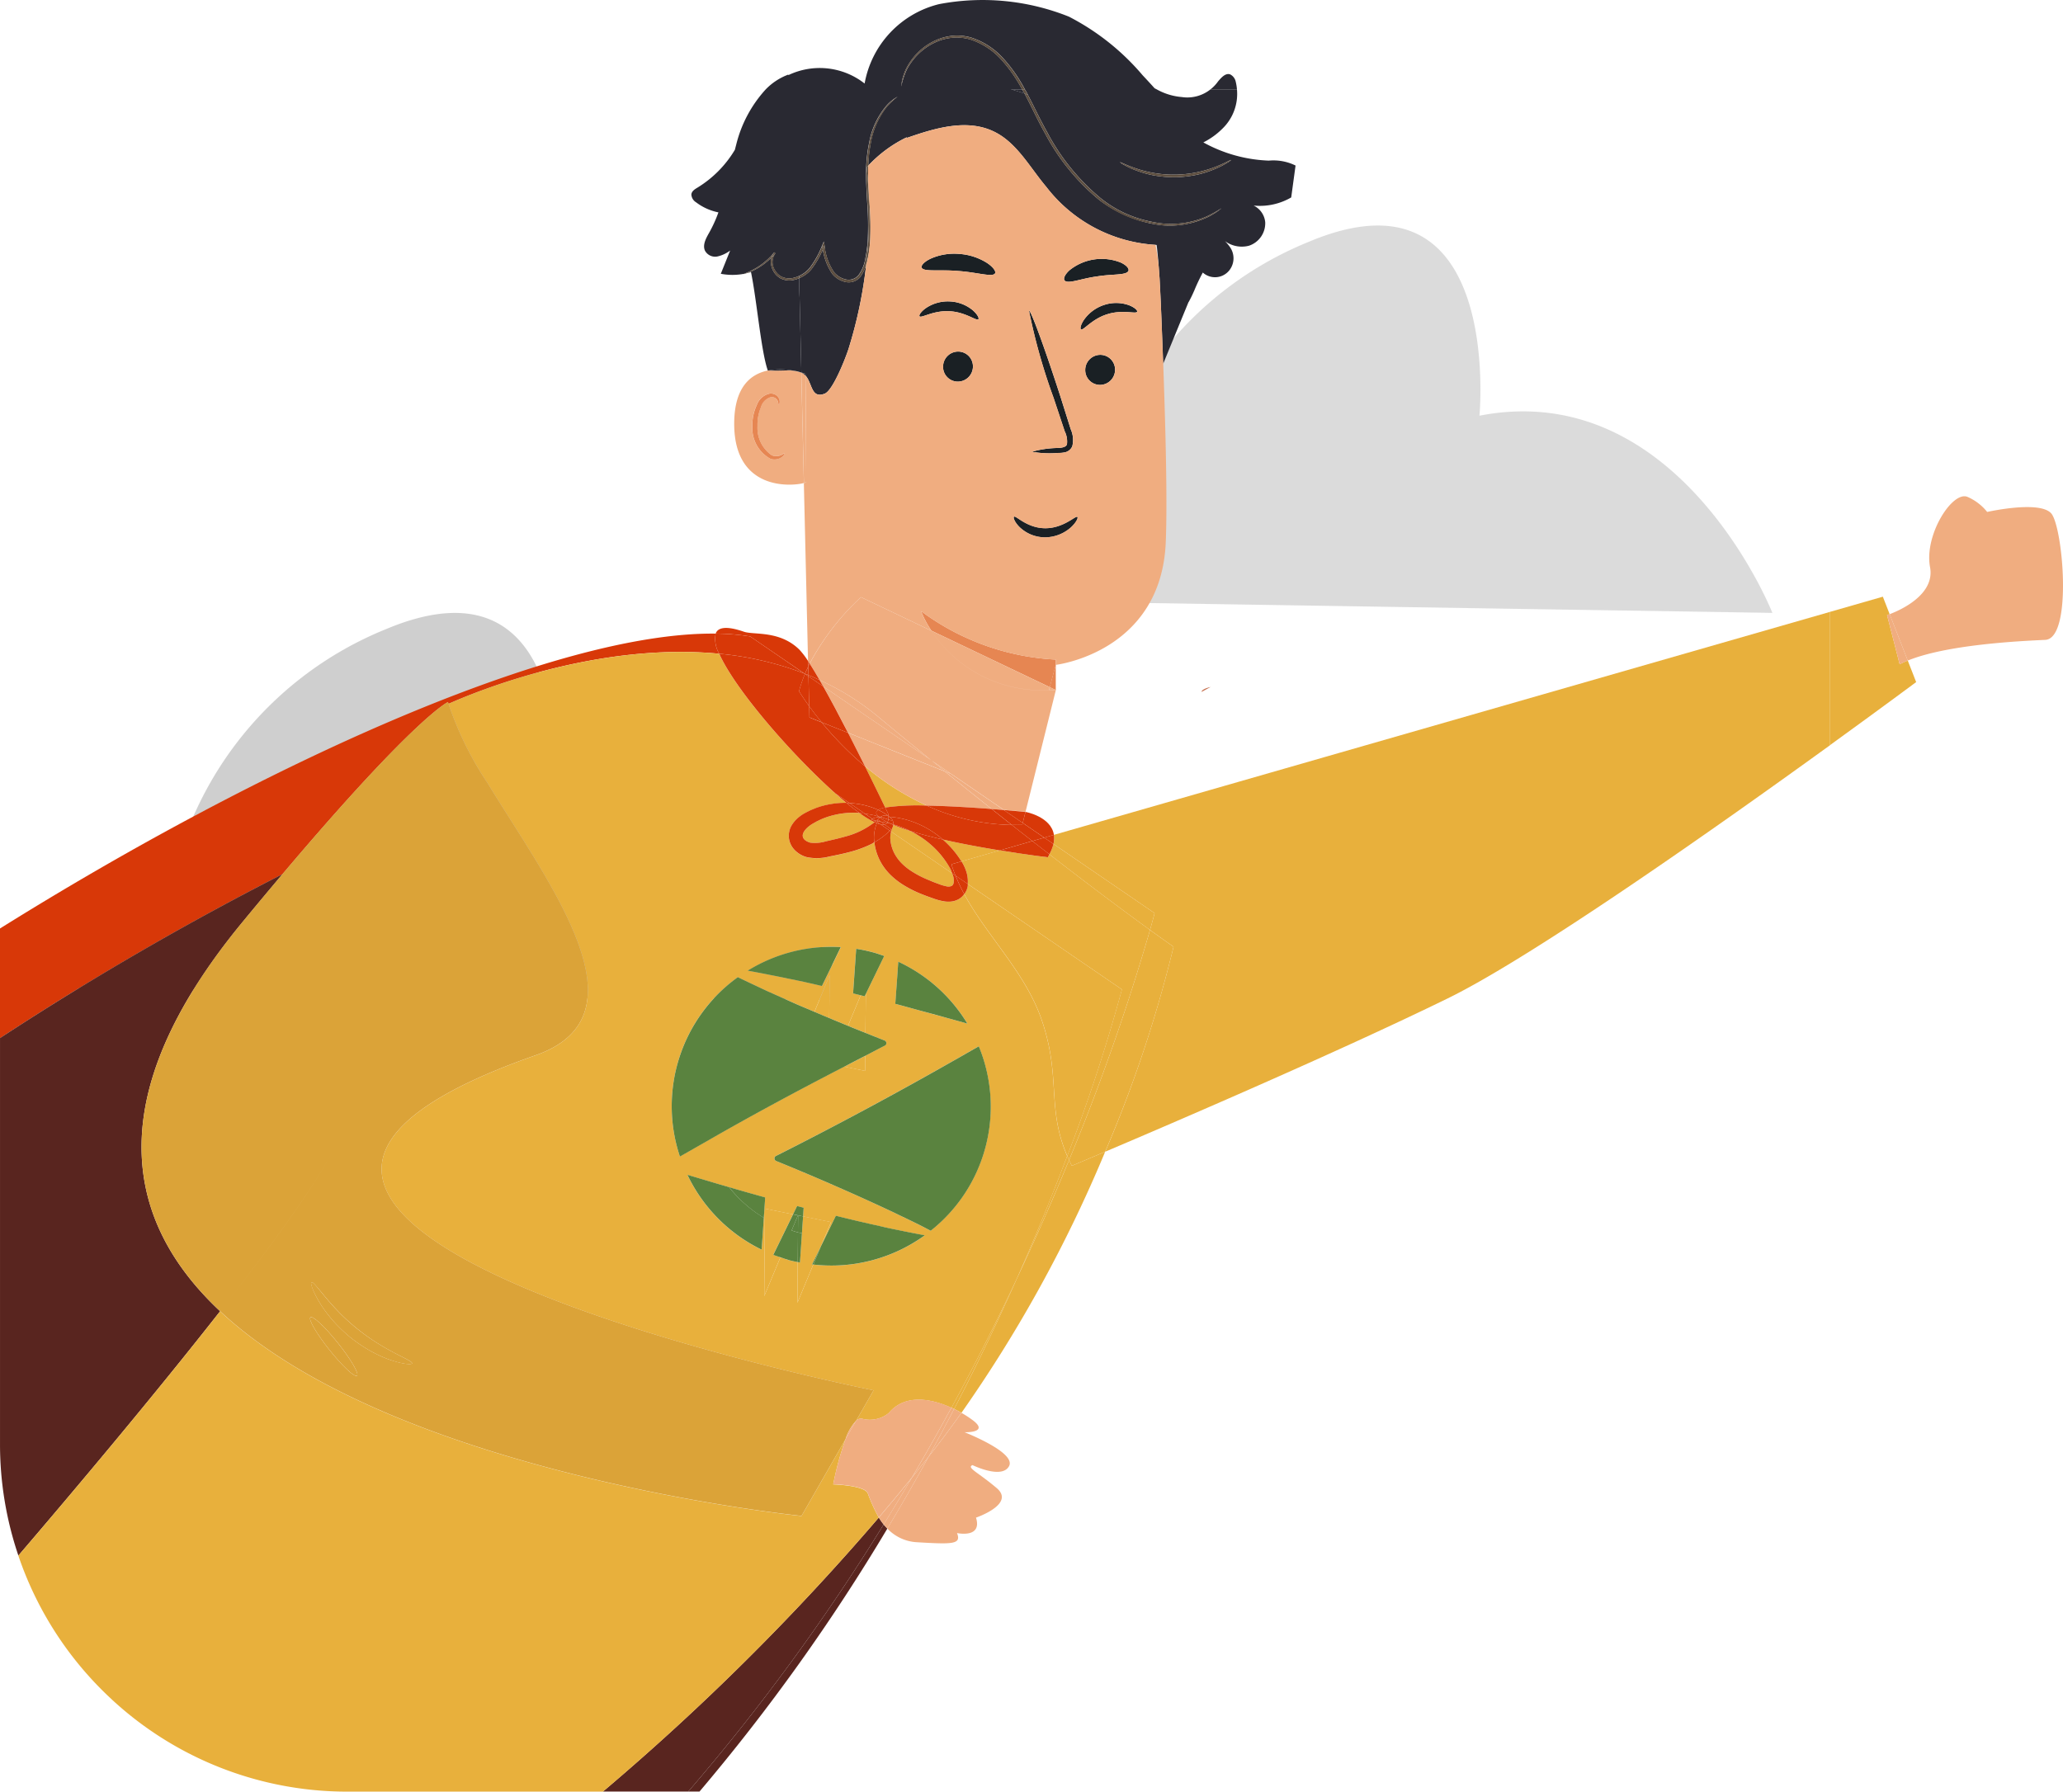 <svg xmlns="http://www.w3.org/2000/svg" width="178.122" height="154.719" viewBox="0 0 178.122 154.719">
  <g id="Groupe_3542" data-name="Groupe 3542" transform="translate(-608.298 -101.353)">
    <g id="Groupe_3502" data-name="Groupe 3502" transform="translate(311.755 -374.097)">
      <path id="Tracé_12619" data-name="Tracé 12619" d="M301.593,560.755l68.289,1.077s-8.052-20.38-25.292-17.029c0,0,2.112-22.13-14.746-15.011a30.709,30.709,0,0,0-18.706,23.1S300.51,545.536,301.593,560.755Z" fill="#cfcfcf"/>
      <path id="Tracé_12620" data-name="Tracé 12620" d="M381.283,527.3l68.29,1.077s-8.052-20.38-25.292-17.029c0,0,2.112-22.129-14.746-15.011a30.713,30.713,0,0,0-18.706,23.1S380.2,512.091,381.283,527.3Z" fill="#989898" opacity="0.34" style="isolation: isolate"/>
    </g>
    <g id="Groupe_3503" data-name="Groupe 3503" transform="translate(311.755 -374.097)">
      <path id="Tracé_12668" data-name="Tracé 12668" d="M396.715,500.334c.067,1.494.13,3.007.19,4.514C396.853,503.45,396.8,501.863,396.715,500.334Z" fill="#e8e8e8"/>
      <path id="Tracé_12669" data-name="Tracé 12669" d="M396.423,496.61c-.037,0-.073-.009-.11-.011a18.064,18.064,0,0,1,.332,2.549C396.585,498.225,396.513,497.356,396.423,496.61Z" fill="#e8e8e8"/>
      <path id="Tracé_12670" data-name="Tracé 12670" d="M365.665,507.605a2.738,2.738,0,0,0-.606-.141C365.3,507.509,365.5,507.559,365.665,507.605Z" fill="#e8e8e8"/>
      <path id="Tracé_12671" data-name="Tracé 12671" d="M400.291,535.2l.781-.426C400.552,534.885,400.265,535.074,400.291,535.2Z" fill="#c77353"/>
      <path id="Tracé_12673" data-name="Tracé 12673" d="M387.7,535.041v-2.17c-.016.036-.228.794-.524,1.921Z" fill="#e68652"/>
      <path id="Tracé_12674" data-name="Tracé 12674" d="M376.065,528.22a9.109,9.109,0,0,0,.893,1.691l10.226,4.881c.3-1.127.508-1.885.524-1.921v-.463A21.283,21.283,0,0,1,376.065,528.22Z" fill="#e68652"/>
      <path id="Tracé_12675" data-name="Tracé 12675" d="M391.526,506.094a1.306,1.306,0,0,0-1.286,1.313v.034a1.277,1.277,0,0,0,1.291,1.249,1.308,1.308,0,0,0,1.287-1.313v-.034A1.277,1.277,0,0,0,391.526,506.094Z" fill="#1a2024"/>
      <path id="Tracé_12676" data-name="Tracé 12676" d="M391.911,501.772a3.42,3.42,0,0,0-1.75,1.255c-.324.462-.379.815-.284.868.2.125.941-.9,2.267-1.307,1.322-.425,2.48,0,2.579-.214.05-.1-.183-.36-.693-.562A3.273,3.273,0,0,0,391.911,501.772Z" fill="#1a2024"/>
      <path id="Tracé_12677" data-name="Tracé 12677" d="M380.547,507.093v-.032a1.278,1.278,0,0,0-1.29-1.251,1.307,1.307,0,0,0-1.292,1.313v.036a1.275,1.275,0,0,0,1.29,1.247A1.308,1.308,0,0,0,380.547,507.093Z" fill="#1a2024"/>
      <path id="Tracé_12678" data-name="Tracé 12678" d="M378.508,502.328c1.387.058,2.342.864,2.508.693.079-.074-.055-.4-.47-.767a3.342,3.342,0,0,0-1.989-.772,3.383,3.383,0,0,0-2.066.57c-.458.321-.626.632-.555.715C376.08,502.952,377.123,502.248,378.508,502.328Z" fill="#1a2024"/>
      <path id="Tracé_12679" data-name="Tracé 12679" d="M388.465,512.687a1.983,1.983,0,0,1,.2,1.116c-.063.252-.4.312-.76.334a8.7,8.7,0,0,0-2.268.326,8.6,8.6,0,0,0,2.288.1,2.33,2.33,0,0,0,.6-.06.887.887,0,0,0,.6-.519,2.266,2.266,0,0,0-.138-1.472c-.289-.924-.594-1.888-.913-2.9-1.327-4.107-2.533-7.394-2.69-7.34a51.242,51.242,0,0,0,2.122,7.532Q388.01,511.31,388.465,512.687Z" fill="#1a2024"/>
      <path id="Tracé_12680" data-name="Tracé 12680" d="M379.285,498.854c1.639.112,2.977.564,3.173.2.09-.174-.155-.538-.7-.9a5.13,5.13,0,0,0-2.38-.775,5.014,5.014,0,0,0-2.451.395c-.587.274-.874.6-.807.785C376.272,498.951,377.648,498.708,379.285,498.854Z" fill="#1a2024"/>
      <path id="Tracé_12681" data-name="Tracé 12681" d="M391.227,499.327c1.339-.228,2.51-.086,2.737-.463.1-.182-.119-.493-.656-.741a4.423,4.423,0,0,0-4.421.663c-.438.4-.557.756-.414.9C388.8,499.987,389.88,499.507,391.227,499.327Z" fill="#1a2024"/>
      <path id="Tracé_12682" data-name="Tracé 12682" d="M365.7,507.617l-.036-.012a5.984,5.984,0,0,0-.606-.141c-.511-.059-1.047.019-2.208-.018-1.481.3-2.911,1.412-2.915,4.588-.008,5.845,4.992,5.411,6.015,5.129l-.223-9.533Zm-1.646,7.294a1.1,1.1,0,0,1-.986.16,3,3,0,0,1-1.567-2.827,3.985,3.985,0,0,1,.375-1.808,1.517,1.517,0,0,1,1.126-1,.794.794,0,0,1,.6.173.734.734,0,0,1,.242.41c.05.269-.066.392-.083.376-.033-.017.007-.141-.075-.323a.545.545,0,0,0-.635-.318,1.253,1.253,0,0,0-.811.859,3.886,3.886,0,0,0-.3,1.618,2.878,2.878,0,0,0,1.231,2.53,1.024,1.024,0,0,0,.8-.008c.183-.086.264-.185.29-.164S364.255,514.749,364.059,514.911Z" fill="#f0ad80"/>
      <path id="Tracé_12683" data-name="Tracé 12683" d="M366.093,507.887a.961.961,0,0,0-.361-.257l.223,9.533a.479.479,0,0,0,.2-.081C366.165,516.91,366.1,509.021,366.093,507.887Z" fill="#f0ad80"/>
      <path id="Tracé_12684" data-name="Tracé 12684" d="M363.977,514.757a1.024,1.024,0,0,1-.8.008,2.878,2.878,0,0,1-1.231-2.53,3.885,3.885,0,0,1,.3-1.618,1.253,1.253,0,0,1,.811-.859.544.544,0,0,1,.635.318c.082.182.042.306.075.323.017.016.133-.107.083-.376a.734.734,0,0,0-.242-.41.794.794,0,0,0-.6-.173,1.517,1.517,0,0,0-1.126,1,3.986,3.986,0,0,0-.375,1.808,3,3,0,0,0,1.567,2.827,1.1,1.1,0,0,0,.986-.16c.2-.162.229-.3.208-.318S364.165,514.671,363.977,514.757Z" fill="#e68652"/>
      <path id="Tracé_12685" data-name="Tracé 12685" d="M386.765,521.853a3.4,3.4,0,0,0,2.262-.877c.471-.437.615-.823.541-.881-.141-.152-1.18.976-2.775.972s-2.55-1.141-2.7-.991c-.078.059.038.445.478.886A3.183,3.183,0,0,0,386.765,521.853Z" fill="#1a2024"/>
      <path id="Tracé_12686" data-name="Tracé 12686" d="M403.236,482.5a.91.91,0,0,0-.484-.628c-.4-.135-.754.275-1.035.6a3.283,3.283,0,0,1-.654.693h2.28A4.262,4.262,0,0,0,403.236,482.5Z" fill="#292932"/>
      <path id="Tracé_12687" data-name="Tracé 12687" d="M365.065,507.464a2.737,2.737,0,0,1,.606.141l.063.017-.152-6.5c-.028-.556-.033-1.105-.026-1.651a2.618,2.618,0,0,1-.7.192,1.665,1.665,0,0,1-.932-.184,1.577,1.577,0,0,1-.632-.665,1.7,1.7,0,0,1-.189-.847,1.2,1.2,0,0,1,.063-.29,5.767,5.767,0,0,1-1.616,1.153,4.926,4.926,0,0,1-.525.207c.12-.029.241-.051.36-.088.5,2.408.87,6.861,1.453,8.5h.016A5.914,5.914,0,0,1,365.065,507.464Z" fill="#292932"/>
      <path id="Tracé_12688" data-name="Tracé 12688" d="M384.988,483.507c-.059-.119-.139-.226-.2-.343h-.966c.4.108.792.231,1.18.366Z" fill="#292932"/>
      <path id="Tracé_12689" data-name="Tracé 12689" d="M369.548,499.8a2.037,2.037,0,0,1-1.147-.7,5.128,5.128,0,0,1-.814-2.105,8.017,8.017,0,0,1-.967,1.68,2.643,2.643,0,0,1-1.066.791c-.007.546,0,1.1.026,1.651l.152,6.5c.2.06.34.109.36.119v.146c.6.659.476,2.024,1.661,1.56.71-.28,1.806-3.093,2.047-3.848a38.62,38.62,0,0,0,1.535-7.313,3.447,3.447,0,0,1-.51,1.085A1.312,1.312,0,0,1,369.548,499.8Z" fill="#292932"/>
      <path id="Tracé_12690" data-name="Tracé 12690" d="M408.028,492.5l.375-2.754a4.328,4.328,0,0,0-2.31-.426,12.6,12.6,0,0,1-5.652-1.573,6.371,6.371,0,0,0,1.666-1.205,4.167,4.167,0,0,0,1.236-3.378h-2.28a3.21,3.21,0,0,1-2.494.665,5.307,5.307,0,0,1-2.16-.665c-.062-.034-.127-.062-.187-.1-.026-.03-.051-.062-.078-.091-.32-.354-.633-.692-.941-1.019a20.847,20.847,0,0,0-6.368-5.066,20.053,20.053,0,0,0-11.208-1.082,8.618,8.618,0,0,0-6.432,6.858,6.271,6.271,0,0,0-6.56-.737l-.054-.026a5.281,5.281,0,0,0-1.919,1.262,10.932,10.932,0,0,0-2.559,4.8c-.038.14-.073.281-.109.422a9.579,9.579,0,0,1-3.23,3.267c-.231.138-.5.306-.527.588a.83.83,0,0,0,.4.676,4.7,4.7,0,0,0,1.935.874,11.561,11.561,0,0,1-.8,1.759c-.271.478-.59,1.049-.358,1.553a1,1,0,0,0,1.055.5,2.871,2.871,0,0,0,1.115-.515l-.806,2.007a5.418,5.418,0,0,0,2.015,0,1.012,1.012,0,0,1,.139-.061c.136-.056.335-.139.585-.268a6,6,0,0,0,1.863-1.509l.014-.024v.005h0l.076.073.017.016h0a1.274,1.274,0,0,0-.063,1.414,1.422,1.422,0,0,0,.571.589,1.525,1.525,0,0,0,.845.156,2.457,2.457,0,0,0,.7-.209,2.484,2.484,0,0,0,.936-.726,7.885,7.885,0,0,0,1.066-1.942l.131-.306.059.331a4.971,4.971,0,0,0,.823,2.323,1.831,1.831,0,0,0,1.025.625,1.11,1.11,0,0,0,1.087-.368,3.3,3.3,0,0,0,.594-1.487,11.334,11.334,0,0,0,.208-1.609,26.717,26.717,0,0,0-.046-3.1c-.056-.99-.115-1.933-.1-2.82a12.565,12.565,0,0,1,.268-2.446,6.789,6.789,0,0,1,1.483-3.168,3.68,3.68,0,0,1,.9-.749c.022-.013.04-.03.062-.043l-.029.028a7.886,7.886,0,0,0-.881.833,6.9,6.9,0,0,0-1.4,3.141,12.371,12.371,0,0,0-.216,1.958,11.208,11.208,0,0,1,3.363-2.465l-.107.1c2.53-.889,5.391-1.759,7.784-.477,1.858.994,2.944,3.038,4.327,4.677a12.868,12.868,0,0,0,9.424,5.008c.037,0,.073.01.11.011.09.746.162,1.615.222,2.538.01.165.034.327.04.493.01.23.02.462.03.693.082,1.529.138,3.116.19,4.514q.025.649.05,1.3c.01.246.02.5.03.72l2.19-5.333v.021a10.4,10.4,0,0,0,.463-.942l.048-.1V500.5a16.257,16.257,0,0,1,.721-1.514l.024.022a1.577,1.577,0,0,0,2.225-.165l.038-.045a1.68,1.68,0,0,0,.068-1.995,3.711,3.711,0,0,0-.767-.82,2.448,2.448,0,0,0,2.4.686,2.046,2.046,0,0,0,1.4-2.034,1.787,1.787,0,0,0-1-1.434A5.39,5.39,0,0,0,408.028,492.5Zm-6.1,1-.226.171a2.964,2.964,0,0,1-.385.252,4.806,4.806,0,0,1-.551.3,7.638,7.638,0,0,1-3.873.681,10.948,10.948,0,0,1-5.455-2.2,18.739,18.739,0,0,1-4.673-5.752c-.65-1.153-1.179-2.338-1.763-3.427-.388-.135-.781-.258-1.18-.366h.966a12.746,12.746,0,0,0-1.811-2.582,6.206,6.206,0,0,0-2.6-1.7,4.235,4.235,0,0,0-1.374-.185,4.623,4.623,0,0,0-1.26.236,5.109,5.109,0,0,0-1.887,1.17,5.335,5.335,0,0,0-1.026,1.379,6.768,6.768,0,0,0-.47,1.421.279.279,0,0,1,.008-.1l.043-.291a5.008,5.008,0,0,1,.346-1.07,5.32,5.32,0,0,1,1.018-1.429,5.148,5.148,0,0,1,1.922-1.224,4.693,4.693,0,0,1,1.3-.26,4.293,4.293,0,0,1,1.429.18,6.338,6.338,0,0,1,2.69,1.731,12.865,12.865,0,0,1,1.913,2.726c.044.084.1.159.144.243s.073.146.111.217c.55,1.046,1.058,2.15,1.666,3.227a18.762,18.762,0,0,0,4.607,5.7,10,10,0,0,0,4.22,2.009,9.759,9.759,0,0,0,1.127.193,7.744,7.744,0,0,0,3.831-.607,12.776,12.776,0,0,0,1.269-.706.366.366,0,0,1-.075.06Zm.583-4a6.809,6.809,0,0,1-.963.5,8.86,8.86,0,0,1-1.522.509,10.041,10.041,0,0,1-1.946.245,10.361,10.361,0,0,1-1.958-.166,9.154,9.154,0,0,1-1.548-.444,6.893,6.893,0,0,1-.989-.461,1.512,1.512,0,0,1-.338-.22c.018-.038.517.239,1.375.532a10.073,10.073,0,0,0,1.531.39,10,10,0,0,0,3.83-.076,10.186,10.186,0,0,0,1.509-.451c.842-.33,1.324-.628,1.345-.591a1.458,1.458,0,0,1-.33.233Z" fill="#292932"/>
      <path id="Tracé_12691" data-name="Tracé 12691" d="M396.9,504.848c.017.46.033.89.05,1.3Q396.931,505.5,396.9,504.848Z" fill="#292932"/>
      <path id="Tracé_12692" data-name="Tracé 12692" d="M396.685,499.641c-.006-.166-.03-.328-.04-.493q.039.582.07,1.186C396.7,500.1,396.7,499.871,396.685,499.641Z" fill="#292932"/>
      <path id="Tracé_12693" data-name="Tracé 12693" d="M365.665,507.605l.036.012.027.013v-.008Z" fill="#292932"/>
      <path id="Tracé_12694" data-name="Tracé 12694" d="M365.065,507.464a5.9,5.9,0,0,0-2.208-.018C364.016,507.483,364.552,507.4,365.065,507.464Z" fill="#292932"/>
      <path id="Tracé_12695" data-name="Tracé 12695" d="M365.732,507.622v.008a.961.961,0,0,1,.361.257v-.146C366.072,507.731,365.937,507.682,365.732,507.622Z" fill="#292932"/>
      <path id="Tracé_12696" data-name="Tracé 12696" d="M360.732,499.122a.948.948,0,0,0,.216-.053c.026-.009.051-.022.078-.031-.077.018-.152.041-.229.056A.266.266,0,0,0,360.732,499.122Z" fill="#5e4f40"/>
      <path id="Tracé_12697" data-name="Tracé 12697" d="M371.336,498.286a3.448,3.448,0,0,0,.134-.5,11.5,11.5,0,0,0,.209-1.643,26.653,26.653,0,0,0-.058-3.122c-.064-.99-.129-1.93-.122-2.806,0-.153.017-.3.023-.458-.048.051-.1.1-.147.148A39.007,39.007,0,0,1,371.336,498.286Z" fill="#5e4f40"/>
      <path id="Tracé_12698" data-name="Tracé 12698" d="M363.1,497.968a1.705,1.705,0,0,0,.189.847,1.578,1.578,0,0,0,.632.665,1.665,1.665,0,0,0,.932.184,2.58,2.58,0,0,0,.7-.192v-.2a2.457,2.457,0,0,1-.7.209,1.525,1.525,0,0,1-.845-.156,1.421,1.421,0,0,1-.571-.589,1.274,1.274,0,0,1,.063-1.414h0a4.591,4.591,0,0,1-.331.354A1.217,1.217,0,0,0,363.1,497.968Z" fill="#5e4f40"/>
      <path id="Tracé_12699" data-name="Tracé 12699" d="M363.165,497.678a1.162,1.162,0,0,1,.217-.422,6,6,0,0,1-1.863,1.509c-.25.129-.449.212-.585.268a1.01,1.01,0,0,0-.139.061c.077-.015.152-.038.229-.056a4.929,4.929,0,0,0,.525-.207A5.768,5.768,0,0,0,363.165,497.678Z" fill="#5e4f40"/>
      <path id="Tracé_12700" data-name="Tracé 12700" d="M363.5,497.324l-.017-.017-.078-.07-.019.019a1.161,1.161,0,0,0-.217.422C363.281,497.564,363.394,497.448,363.5,497.324Z" fill="#5e4f40"/>
      <path id="Tracé_12701" data-name="Tracé 12701" d="M374.045,483.8c-.022.013-.04.03-.062.043l.033-.015Z" fill="#5e4f40"/>
      <path id="Tracé_12702" data-name="Tracé 12702" d="M363.4,497.234h0l.078.071Z" fill="#5e4f40"/>
      <path id="Tracé_12703" data-name="Tracé 12703" d="M363.4,497.232l-.014.024.019-.019Z" fill="#5e4f40"/>
      <path id="Tracé_12704" data-name="Tracé 12704" d="M363.5,497.323l-.018-.016.017.017Z" fill="#5e4f40"/>
      <path id="Tracé_12705" data-name="Tracé 12705" d="M365.554,499.472a2.643,2.643,0,0,0,1.066-.791,8.018,8.018,0,0,0,.967-1.68c-.017-.109-.04-.216-.05-.326l.19.028c-.04.1-.1.2-.14.3a5.128,5.128,0,0,0,.814,2.105,2.037,2.037,0,0,0,1.147.7,1.312,1.312,0,0,0,1.278-.434,3.437,3.437,0,0,0,.51-1.085,39.035,39.035,0,0,0,.039-8.384c.046-.052.1-.1.147-.148a12.387,12.387,0,0,1,.216-1.958,6.9,6.9,0,0,1,1.4-3.141,7.969,7.969,0,0,1,.881-.833l-.033.015a3.681,3.681,0,0,0-.9.749,6.8,6.8,0,0,0-1.483,3.168,12.565,12.565,0,0,0-.268,2.446c-.016.887.043,1.83.1,2.82a26.713,26.713,0,0,1,.046,3.1,11.31,11.31,0,0,1-.208,1.609,3.3,3.3,0,0,1-.594,1.487,1.109,1.109,0,0,1-1.087.368,1.826,1.826,0,0,1-1.025-.625,4.972,4.972,0,0,1-.823-2.323l-.059-.331-.131.306a7.883,7.883,0,0,1-1.066,1.942,2.485,2.485,0,0,1-.936.726C365.55,499.34,365.555,499.407,365.554,499.472Z" fill="#5e4f40"/>
      <path id="Tracé_12706" data-name="Tracé 12706" d="M367.537,496.675c.01.11.033.217.05.326.044-.1.1-.2.14-.3Z" fill="#5e4f40"/>
      <path id="Tracé_12707" data-name="Tracé 12707" d="M383.108,480.438a6.348,6.348,0,0,0-2.69-1.731,4.318,4.318,0,0,0-1.429-.18,4.731,4.731,0,0,0-1.3.26,5.149,5.149,0,0,0-1.922,1.224,5.335,5.335,0,0,0-1.018,1.429,5.009,5.009,0,0,0-.346,1.07l-.043.291a.279.279,0,0,0-.008.1,6.768,6.768,0,0,1,.47-1.421,5.335,5.335,0,0,1,1.026-1.379,5.122,5.122,0,0,1,1.887-1.17A4.624,4.624,0,0,1,379,478.7a4.235,4.235,0,0,1,1.374.185,6.206,6.206,0,0,1,2.6,1.7,12.776,12.776,0,0,1,1.811,2.582h.235A12.85,12.85,0,0,0,383.108,480.438Z" fill="#5e4f40"/>
      <path id="Tracé_12708" data-name="Tracé 12708" d="M396.889,494.906a7.638,7.638,0,0,0,3.873-.681,4.814,4.814,0,0,0,.551-.3,2.894,2.894,0,0,0,.385-.252l.226-.171a.367.367,0,0,0,.072-.064,12.773,12.773,0,0,1-1.269.706,7.744,7.744,0,0,1-3.831.607,9.752,9.752,0,0,1-1.127-.193c.019.06.045.116.065.176A10.127,10.127,0,0,0,396.889,494.906Z" fill="#5e4f40"/>
      <path id="Tracé_12709" data-name="Tracé 12709" d="M385,483.53c.092.032.185.06.276.094-.038-.071-.073-.146-.111-.217s-.1-.159-.144-.243h-.235c.063.117.143.224.2.343Z" fill="#5e4f40"/>
      <path id="Tracé_12710" data-name="Tracé 12710" d="M386.765,486.957a18.739,18.739,0,0,0,4.673,5.752,10.082,10.082,0,0,0,4.4,2.027c-.02-.06-.046-.116-.065-.176a10,10,0,0,1-4.22-2.009,18.762,18.762,0,0,1-4.607-5.7c-.608-1.077-1.116-2.181-1.666-3.227-.091-.034-.184-.062-.276-.094C385.584,484.619,386.113,485.8,386.765,486.957Z" fill="#5e4f40"/>
      <path id="Tracé_12711" data-name="Tracé 12711" d="M394.57,490.145a9.148,9.148,0,0,0,1.548.444,10.363,10.363,0,0,0,1.958.166,10.043,10.043,0,0,0,1.946-.245,8.863,8.863,0,0,0,1.522-.509,6.815,6.815,0,0,0,.963-.5,1.447,1.447,0,0,0,.326-.233c-.021-.037-.5.261-1.345.591a10.182,10.182,0,0,1-1.509.451,10,10,0,0,1-3.83.076,10.077,10.077,0,0,1-1.531-.39c-.858-.293-1.357-.57-1.375-.532a1.51,1.51,0,0,0,.338.22A6.938,6.938,0,0,0,394.57,490.145Z" fill="#5e4f40"/>
      <path id="Tracé_12712" data-name="Tracé 12712" d="M320.924,550.947c11.575-13.694,14.3-14.869,14.3-14.869.012.049.032.1.045.151,2.309-1.03,12.753-5.35,23.371-4.325a2.532,2.532,0,0,1-.309-1.736c-13.952-.163-39.247,11.386-61.788,25.464V565.1A262.927,262.927,0,0,1,320.924,550.947Z" fill="#d83808"/>
      <path id="Tracé_12713" data-name="Tracé 12713" d="M372.839,607.1a179.921,179.921,0,0,1-16.874,23.065h.973a169.032,169.032,0,0,0,16.219-22.71Q372.988,607.281,372.839,607.1Z" fill="#59251f"/>
      <path id="Tracé_12714" data-name="Tracé 12714" d="M317.443,555.12c1.243-1.51,2.4-2.892,3.481-4.173a262.893,262.893,0,0,0-24.38,14.149v35.068a29.927,29.927,0,0,0,1.586,9.621c4.8-5.606,11.686-13.787,17.418-21.1C307.346,581,305.031,570.2,317.443,555.12Z" fill="#59251f"/>
      <path id="Tracé_12715" data-name="Tracé 12715" d="M348.6,630.164h7.368A179.921,179.921,0,0,0,372.839,607.1a5.507,5.507,0,0,1-.419-.6A209.935,209.935,0,0,1,348.6,630.164Z" fill="#59251f"/>
      <path id="Tracé_12716" data-name="Tracé 12716" d="M388.85,575.625c-1.308,3.185-2.808,6.623-4.514,10.245-1.571,3.541-3.37,7.323-5.412,11.256.221.107.433.218.631.33a118.09,118.09,0,0,0,12.41-22.547c-1.8.764-2.879,1.217-2.879,1.217C389,575.954,388.927,575.791,388.85,575.625Z" fill="#e8b03c"/>
      <path id="Tracé_12717" data-name="Tracé 12717" d="M373.612,546.9l-.006.014a1.877,1.877,0,0,0-.119.35l5.258,3.6a2.872,2.872,0,0,0-.125-.335,7.588,7.588,0,0,0-1.72-2.146,8.216,8.216,0,0,0-1.8-1.185c-.527-.166-1.009-.339-1.43-.518A.676.676,0,0,1,373.612,546.9Z" fill="#e8b03c"/>
      <path id="Tracé_12718" data-name="Tracé 12718" d="M376.558,545.019a23.259,23.259,0,0,1-5.336-3.4c.777,1.559,1.416,2.877,1.75,3.569A19.819,19.819,0,0,1,376.558,545.019Z" fill="#e8b03c"/>
      <path id="Tracé_12719" data-name="Tracé 12719" d="M388.85,575.625c-.053-.116-.114-.236-.162-.349-1.2,3.163-2.639,6.735-4.352,10.594C386.042,582.248,387.542,578.81,388.85,575.625Z" fill="#e8b03c"/>
      <path id="Tracé_12720" data-name="Tracé 12720" d="M379.557,549.84l3.314-.952c-1.521-.248-3.272-.565-4.924-.94A8.311,8.311,0,0,1,379.557,549.84Z" fill="#e8b03c"/>
      <path id="Tracé_12721" data-name="Tracé 12721" d="M378.924,597.126c2.042-3.933,3.841-7.715,5.412-11.256-1.678,3.563-3.556,7.3-5.645,11.146C378.765,597.052,378.847,597.089,378.924,597.126Z" fill="#e8b03c"/>
      <path id="Tracé_12722" data-name="Tracé 12722" d="M386.5,563.583c-1.4-4.128-4.721-7.257-6.707-10.919a1.478,1.478,0,0,1-.445.421,1.671,1.671,0,0,1-.65.222,2.361,2.361,0,0,1-.606-.009,5.18,5.18,0,0,1-.995-.265c-.293-.1-.592-.21-.895-.33a9.8,9.8,0,0,1-1.831-.932,6.431,6.431,0,0,1-.869-.691,4.911,4.911,0,0,1-.752-.9,4.632,4.632,0,0,1-.713-1.991c-.087.049-.171.113-.259.157a9.979,9.979,0,0,1-1.848.683c-.609.162-1.2.283-1.774.394a4.265,4.265,0,0,1-1.978.049,2.291,2.291,0,0,1-.989-.573,1.793,1.793,0,0,1-.537-1.111,1.769,1.769,0,0,1,.281-1.119,2.655,2.655,0,0,1,.638-.69,3.8,3.8,0,0,1,.349-.242c.059-.037.119-.069.178-.1l.172-.086c.115-.055.226-.116.341-.163l.343-.14a6.958,6.958,0,0,1,1.346-.358,6.874,6.874,0,0,1,1.32-.1c-.305-.252-.623-.526-.948-.816-3.752-3.338-8.65-8.96-10.033-12.066-10.618-1.025-21.062,3.3-23.371,4.325a28.865,28.865,0,0,0,3.362,6.83c5.415,8.854,14.028,20.065,4.154,23.521-42.077,14.727,29.184,28.933,29.184,28.933l-1.507,2.625a.58.58,0,0,1,.528-.169,2.587,2.587,0,0,0,2.3-.5c1.4-1.673,3.663-1.237,5.4-.448,2.089-3.845,3.967-7.583,5.645-11.146,1.713-3.859,3.156-7.431,4.352-10.594C386.886,571.074,388.176,568.531,386.5,563.583Zm-12.59-2.358.1-1.388.092-1.333a13.726,13.726,0,0,1,5.972,5.346l-1.329-.372c-.18-.051-.361-.1-.541-.148-.75-.21-1.5-.41-2.253-.614-.7-.19-1.4-.389-2.1-.573Zm-4.762-3.987-.6,1.243-.606,1.247-.423.869-1.521-.351-.6-.125-1.993-.409c-.122-.025-.243-.046-.365-.07q-.963-.192-1.928-.368A13.753,13.753,0,0,1,369.15,557.238Zm-14.13,10.143a13.7,13.7,0,0,1,5.229-7.546c.436.213.874.42,1.312.626.457.215.913.434,1.372.644h.006l2.416,1.082,1.509.639,1.312-3.165-.036,3.7q.816.344,1.622.672l1.093-2.636c-.218-.054-.437-.109-.655-.161l.093-1.338.088-1.263.087-1.254a13.9,13.9,0,0,1,1.453.308c.332.09.651.2.97.317l-.553,1.136-.553,1.138-.484,1-.033,3.366c.546.218,1.09.437,1.642.653a.247.247,0,0,1,.17.219.243.243,0,0,1-.137.228c-.57.285-1.126.59-1.694.878l-.013,1.3-1.8-.367c-4.04,2.086-8.036,4.23-11.949,6.485h0l-1.123.64-1.115.635A13.68,13.68,0,0,1,355.02,567.381Zm7.377,14.63-.092,1.362a13.759,13.759,0,0,1-6.408-6.463l1.678.5.219.065c.566.168,1.132.332,1.7.5q1.556.453,3.116.888l-.119,1.765Zm4.371,2.643-1.375,3.3.027-3.514c-.238-.047-.476-.091-.713-.155-.267-.073-.52-.171-.779-.259l-1.394,3.345.057-7.546,2.424.495.35-.716c.189.049.379.1.568.144l-.05.749,2.414.492-.863,2.071.4-.82.877-1.795c1.309.332,2.622.634,3.942.926.143.032.284.065.427.1.518.114,1.039.217,1.559.323q.874.177,1.754.341a13.763,13.763,0,0,1-9.628,2.519Zm14.84-10.06a13.686,13.686,0,0,1-4.71,7.14c-.407-.211-.811-.424-1.222-.628-.436-.216-.875-.426-1.313-.635-.266-.127-.53-.261-.8-.385q-2.389-1.124-4.811-2.179c-1.718-.758-3.446-1.482-5.176-2.189a.249.249,0,0,1-.17-.219.236.236,0,0,1,.139-.228q7.761-3.914,15.308-8.214c.076-.043.154-.084.23-.128l.874-.5,1.093-.624a13.69,13.69,0,0,1,.558,8.789Z" fill="#e8b03c"/>
      <path id="Tracé_12723" data-name="Tracé 12723" d="M368.508,545.846a6.461,6.461,0,0,0-1.141.392l-.284.137c-.1.046-.187.1-.281.157l-.141.081c-.043.028-.087.054-.127.084a2.664,2.664,0,0,0-.239.185c-.658.585-.575,1.091.187,1.334a3.261,3.261,0,0,0,1.388-.117c.561-.125,1.125-.254,1.679-.414a6.856,6.856,0,0,0,2.5-1.231,8.315,8.315,0,0,1-1.285-.785c-.059-.005-.108-.015-.168-.019A7.055,7.055,0,0,0,368.508,545.846Z" fill="#e8b03c"/>
      <path id="Tracé_12724" data-name="Tracé 12724" d="M373.413,547.847a3.136,3.136,0,0,0,.508,1.563,3.653,3.653,0,0,0,.53.647,5.106,5.106,0,0,0,.671.547,8.787,8.787,0,0,0,1.563.828c.275.116.554.225.835.33a4.207,4.207,0,0,0,.738.227.709.709,0,0,0,.441-.028.3.3,0,0,0,.108-.093.389.389,0,0,0,.069-.162,1.344,1.344,0,0,0-.026-.561,2.333,2.333,0,0,0-.105-.283l-5.258-3.6A2.024,2.024,0,0,0,373.413,547.847Z" fill="#e8b03c"/>
      <path id="Tracé_12725" data-name="Tracé 12725" d="M371.465,604.4c-.328-.69-2.981-.76-2.981-.76a26.987,26.987,0,0,1,1.062-3.9l-3.8,6.627s-35.091-3.532-50.2-17.676c-5.732,7.315-12.621,15.5-17.418,21.1a29.992,29.992,0,0,0,7.408,11.79c.18.177.363.35.547.522.055.051.107.1.161.153a29.89,29.89,0,0,0,20.3,7.914H348.6A209.9,209.9,0,0,0,372.42,606.5,13.98,13.98,0,0,1,371.465,604.4Z" fill="#e8b03c"/>
      <path id="Tracé_12728" data-name="Tracé 12728" d="M387.114,535.04c.2,0,.383.011.589,0l-.524-.249Z" fill="#f0ad80"/>
      <path id="Tracé_12731" data-name="Tracé 12731" d="M378.121,542.066l.535.213-1.7-1.163C377.343,541.431,377.745,541.761,378.121,542.066Z" fill="#f0ad80"/>
      <path id="Tracé_12732" data-name="Tracé 12732" d="M372.343,537.324a22.615,22.615,0,0,0-5.036-3.151q.156.27.316.556l9.333,6.387C375.482,539.915,373.957,538.665,372.343,537.324Z" fill="#f0ad80"/>
      <g id="Groupe_3505" data-name="Groupe 3505">
        <path id="Tracé_12838" data-name="Tracé 12838" d="M378.12,542.066c1.428,1.156,2.763,2.225,4.045,3.246.374.028.724.056,1.043.083l-4.553-3.116Z" fill="#f0ad80"/>
        <g id="Groupe_3504" data-name="Groupe 3504">
          <path id="Tracé_12839" data-name="Tracé 12839" d="M396.951,506.145c-.017-.406-.033-.836-.05-1.3-.06-1.507-.123-3.02-.19-4.514q-.031-.6-.07-1.186a18.045,18.045,0,0,0-.332-2.549,12.868,12.868,0,0,1-9.424-5.008c-1.383-1.639-2.469-3.683-4.327-4.677-2.393-1.282-5.254-.412-7.784.477l.107-.1a11.208,11.208,0,0,0-3.363,2.465c-.006.153-.023.3-.023.458-.007.876.058,1.816.122,2.806a26.653,26.653,0,0,1,.058,3.122,11.5,11.5,0,0,1-.209,1.643,3.448,3.448,0,0,1-.134.5A38.62,38.62,0,0,1,369.8,505.6c-.241.755-1.337,3.568-2.047,3.848-1.185.464-1.066-.9-1.661-1.56.009,1.134.067,9.023.057,9.2,0,.018-.079.049-.2.081l.361,15.383c.044.067.089.136.135.208a21.715,21.715,0,0,1,4.436-5.743l6.075,2.9a9.108,9.108,0,0,1-.893-1.691,21.282,21.282,0,0,0,11.643,4.188v.451s9.079-1.069,9.489-10.563C397.341,518.856,397.192,512.654,396.951,506.145Zm-16.4.948a1.308,1.308,0,0,1-1.287,1.313,1.275,1.275,0,0,1-1.291-1.247h0v-.036a1.306,1.306,0,0,1,1.287-1.313,1.278,1.278,0,0,1,1.29,1.251Zm.469-4.072c-.166.171-1.121-.635-2.508-.693-1.385-.08-2.428.624-2.572.439-.072-.083.1-.394.554-.715h0a3.383,3.383,0,0,1,2.066-.57,3.342,3.342,0,0,1,1.989.772C380.962,502.623,381.1,502.947,381.017,503.021Zm1.44-3.969c-.2.364-1.534-.088-3.173-.2-1.637-.146-3.013.1-3.167-.3-.066-.181.221-.506.808-.78h0a5.013,5.013,0,0,1,2.451-.395,5.13,5.13,0,0,1,2.38.775C382.3,498.516,382.549,498.88,382.457,499.052Zm6.43-.266a4.423,4.423,0,0,1,4.421-.663c.537.248.753.559.656.741-.227.377-1.4.235-2.737.463-1.347.18-2.43.66-2.754.361C388.33,499.542,388.449,499.184,388.887,498.786Zm-.81,10.824c.319,1.013.624,1.977.913,2.9a2.272,2.272,0,0,1,.138,1.472.887.887,0,0,1-.6.519,2.327,2.327,0,0,1-.6.06,8.6,8.6,0,0,1-2.288-.1,8.656,8.656,0,0,1,2.268-.326c.355-.022.7-.082.76-.334a1.992,1.992,0,0,0-.2-1.116q-.456-1.375-.958-2.885a51.257,51.257,0,0,1-2.123-7.53C385.544,502.216,386.75,505.5,388.077,509.61Zm.944,11.366a3.4,3.4,0,0,1-2.262.877,3.18,3.18,0,0,1-2.2-.891c-.435-.441-.551-.827-.473-.886h0c.153-.15,1.109.987,2.7.991s2.634-1.124,2.775-.972C389.636,520.153,389.492,520.539,389.021,520.976Zm3.8-13.6a1.308,1.308,0,0,1-1.286,1.313h0a1.277,1.277,0,0,1-1.291-1.249v-.034a1.306,1.306,0,0,1,1.286-1.313,1.276,1.276,0,0,1,1.291,1.249Zm-.673-4.789c-1.326.4-2.07,1.432-2.267,1.307-.1-.053-.04-.406.284-.868a3.42,3.42,0,0,1,1.75-1.255,3.273,3.273,0,0,1,2.119.04c.51.2.743.462.693.562C394.623,502.592,393.466,502.163,392.144,502.588Z" fill="#f0ad80"/>
          <path id="Tracé_12840" data-name="Tracé 12840" d="M387.179,534.792l-10.226-4.881a11.417,11.417,0,0,0,10.161,5.129l0,.005a11.416,11.416,0,0,1-10.159-5.129l-6.075-2.9a21.7,21.7,0,0,0-4.427,5.742c.261.406.549.886.856,1.419a22.619,22.619,0,0,1,5.036,3.147c1.6,1.332,3.118,2.573,4.583,3.767l-9.3-6.362c.677,1.2,1.421,2.607,2.14,4l8.358,3.333c-.366-.292-.757-.618-1.134-.925l1.669,1.142.02.008,4.534,3.1c1.126.093,1.868.167,1.868.167h.006l2.62-10.522c-.206.01-.39,0-.589,0Zm-2.014,10.082h0a9.516,9.516,0,0,1,.086-1.178A9.5,9.5,0,0,0,385.165,544.874Z" fill="#f0ad80"/>
        </g>
        <path id="Tracé_12841" data-name="Tracé 12841" d="M369.762,538.733c.51.992,1.007,1.978,1.459,2.883a23.258,23.258,0,0,0,5.336,3.4c1.851.037,3.955.17,5.608.3-1.283-1.021-2.618-2.09-4.045-3.246Z" fill="#f0ad80"/>
      </g>
      <path id="Tracé_12842" data-name="Tracé 12842" d="M342.786,566.58c9.874-3.456,1.261-14.667-4.154-23.521q-2.634.982-5.387,2.139h0q2.751-1.156,5.387-2.139a28.886,28.886,0,0,1-3.362-6.83c-.013-.049-.033-.1-.045-.151,0,0-2.726,1.175-14.3,14.868h0c-1.083,1.281-2.238,2.663-3.481,4.173-12.412,15.079-10.1,25.879-1.895,33.563,4.651-5.936,8.538-11.3,9.908-14.232-1.37,2.934-5.257,8.3-9.908,14.232,15.1,14.144,50.2,17.676,50.2,17.676l3.8-6.627a4.24,4.24,0,0,1,.915-1.594l1.507-2.625S300.709,581.307,342.786,566.58ZM327.37,594.252c-.2.166-1.262-.827-2.373-2.219s-1.85-2.656-1.65-2.822,1.262.827,2.373,2.218,1.845,2.656,1.645,2.823Zm3.057-1.3,0,0-.392-.135c-.136-.048-.273-.11-.416-.17-.29-.115-.586-.269-.9-.428a13.018,13.018,0,0,1-1.91-1.268,13.17,13.17,0,0,1-1.648-1.607c-.225-.275-.44-.534-.618-.8-.09-.13-.181-.252-.259-.376l-.219-.36c-.543-.928-.728-1.576-.622-1.632s.507.455,1.158,1.239l.256.306c.089.107.189.211.287.323.192.227.417.452.645.7a18.28,18.28,0,0,0,3.353,2.706c.284.17.55.341.81.48.129.072.252.147.373.21l.351.184c.9.464,1.479.727,1.445.864C332.089,593.3,331.434,593.271,330.427,592.948Z" fill="#dba338"/>
      <path id="Tracé_12739" data-name="Tracé 12739" d="M330.673,592.32l-.351-.184c-.121-.063-.244-.138-.373-.21-.26-.139-.526-.31-.81-.48a18.036,18.036,0,0,1-3.353-2.7c-.228-.244-.453-.469-.645-.7-.1-.112-.2-.216-.287-.323l-.256-.306c-.651-.784-1.037-1.306-1.158-1.239s.079.7.622,1.632l.219.36c.078.124.169.246.259.376.178.262.393.521.618.8a13.17,13.17,0,0,0,1.648,1.607,13.018,13.018,0,0,0,1.91,1.268c.313.159.609.313.9.428.143.06.28.122.416.17l.392.135c1.007.323,1.662.355,1.691.236C332.152,593.047,331.565,592.784,330.673,592.32Z" fill="#dba338"/>
      <path id="Tracé_12740" data-name="Tracé 12740" d="M323.345,589.211c-.2.166.539,1.43,1.65,2.822s2.173,2.385,2.373,2.219-.539-1.43-1.65-2.823S323.545,589.044,323.345,589.211Z" fill="#dba338"/>
      <path id="Tracé_12741" data-name="Tracé 12741" d="M373.157,607.454a3.791,3.791,0,0,0,2.561,1.179c3.111.187,3.84.181,3.455-.792,0,0,2.2.481,1.639-1.332,0,0,3.419-1.162,1.793-2.547s-2.631-1.762-2.094-1.989c0,0,2.553,1.257,3.161.078.359-.7-1.049-1.59-2.262-2.2-.84-.425-1.585-.717-1.585-.717s2.168.068.719-1.029a9.167,9.167,0,0,0-.989-.645q-1.356,1.908-2.833,3.79Q375.036,604.31,373.157,607.454Z" fill="#f0ad80"/>
      <path id="Tracé_12742" data-name="Tracé 12742" d="M376.6,601.405q-.658.835-1.323,1.652-1.18,2.01-2.437,4.04.148.183.318.357,1.881-3.138,3.565-6.208C376.68,601.3,376.641,601.352,376.6,601.405Z" fill="#f0ad80"/>
      <path id="Tracé_12743" data-name="Tracé 12743" d="M372.42,606.5a5.507,5.507,0,0,0,.419.6q1.257-2.03,2.437-4.04Q373.854,604.814,372.42,606.5Z" fill="#f0ad80"/>
      <path id="Tracé_12744" data-name="Tracé 12744" d="M376.722,601.246q1.476-1.881,2.833-3.79c-.2-.112-.41-.223-.631-.33Q377.865,599.16,376.722,601.246Z" fill="#f0ad80"/>
      <path id="Tracé_12745" data-name="Tracé 12745" d="M375.276,603.057c.442-.546.884-1.1,1.323-1.652.042-.053.081-.106.123-.159q1.145-2.085,2.2-4.12c-.077-.037-.154-.074-.233-.11Q377.07,600,375.276,603.057Z" fill="#f0ad80"/>
      <path id="Tracé_12746" data-name="Tracé 12746" d="M373.29,597.464a2.587,2.587,0,0,1-2.3.5.581.581,0,0,0-.528.169l-.915,1.594a26.992,26.992,0,0,0-1.062,3.9s2.653.07,2.981.76a13.969,13.969,0,0,0,.953,2.1q1.432-1.683,2.856-3.438,1.794-3.054,3.415-6.041C376.953,596.227,374.685,595.791,373.29,597.464Z" fill="#f0ad80"/>
      <path id="Tracé_12747" data-name="Tracé 12747" d="M369.548,599.732l.915-1.594A4.24,4.24,0,0,0,369.548,599.732Z" fill="#f0ad80"/>
      <path id="Tracé_12748" data-name="Tracé 12748" d="M459.474,528.569s.087-.029.225-.081l-.589-1.51-4.566,1.312V539.8c4.439-3.212,7.443-5.446,7.443-5.446l-.726-1.863c-.248.1-.484.207-.7.32Z" fill="#e8b03c"/>
      <path id="Tracé_12749" data-name="Tracé 12749" d="M387.539,547.546a2.1,2.1,0,0,1-.038.786l8.731,5.975s-.129.511-.395,1.454c1.324.958,2.032,1.447,2.032,1.447a111.986,111.986,0,0,1-5.9,17.7c5.993-2.545,20.06-8.589,29.571-13.239,7.434-3.636,23.515-14.994,33.01-21.865V528.29Z" fill="#e8b03c"/>
      <path id="Tracé_12750" data-name="Tracé 12750" d="M395.837,555.761c.266-.943.395-1.454.395-1.454l-8.731-5.975a3.638,3.638,0,0,1-.353.893C391.127,552.308,394.056,554.472,395.837,555.761Z" fill="#e8b03c"/>
      <path id="Tracé_12751" data-name="Tracé 12751" d="M389.084,576.126s1.08-.453,2.879-1.217a111.848,111.848,0,0,0,5.906-17.7s-.708-.489-2.032-1.447a188.356,188.356,0,0,1-6.987,19.864C388.927,575.791,389,575.954,389.084,576.126Z" fill="#e8b03c"/>
      <path id="Tracé_12752" data-name="Tracé 12752" d="M387.012,549.484s-1.794-.215-4.141-.6l-3.314.952c.025.04.053.075.078.115a3.856,3.856,0,0,1,.38.9,2.729,2.729,0,0,1,.084.935l13.309,9.108a145.789,145.789,0,0,1-4.72,14.379c.048.113.109.233.162.349a188.357,188.357,0,0,0,6.987-19.864c-1.781-1.289-4.71-3.453-8.689-6.536C387.1,549.312,387.065,549.4,387.012,549.484Z" fill="#e8b03c"/>
      <path id="Tracé_12753" data-name="Tracé 12753" d="M379.8,552.664c1.986,3.662,5.312,6.791,6.707,10.919,1.674,4.948.384,7.491,2.186,11.693a145.789,145.789,0,0,0,4.72-14.379L380.1,551.789a1.683,1.683,0,0,1-.006.174A1.6,1.6,0,0,1,379.8,552.664Z" fill="#e8b03c"/>
      <path id="Tracé_12754" data-name="Tracé 12754" d="M385.083,545.563l-.237.952,1.858,1.271.835-.24C387.3,545.979,385.133,545.572,385.083,545.563Z" fill="#d83808"/>
      <path id="Tracé_12755" data-name="Tracé 12755" d="M383.9,546.689c.605.478,1.2.948,1.772,1.392l1.027-.295-1.858-1.271-.043.171C384.5,546.7,384.2,546.694,383.9,546.689Z" fill="#d83808"/>
      <path id="Tracé_12756" data-name="Tracé 12756" d="M376.558,545.019a19.817,19.817,0,0,0-3.586.166c.161.333.251.522.251.522a1.906,1.906,0,0,1,.014.2l.044.03h.006c.009.005.014.013.022.018l.017.014.028.022a.109.109,0,0,1,.026,0,7.439,7.439,0,0,1,1.866.387,8.241,8.241,0,0,1,2.264,1.212c.148.109.293.234.437.358,1.652.375,3.4.692,4.924.94l2.806-.807c-.569-.444-1.167-.914-1.772-1.392A18.373,18.373,0,0,1,376.558,545.019Z" fill="#d83808"/>
      <path id="Tracé_12757" data-name="Tracé 12757" d="M373.676,546.65a.228.228,0,0,1-.007.028c.421.179.9.352,1.43.518-.043-.021-.088-.052-.13-.072A8.37,8.37,0,0,0,373.676,546.65Z" fill="#d83808"/>
      <path id="Tracé_12758" data-name="Tracé 12758" d="M383.209,545.4l1.637,1.12.237-.952h-.006S384.335,545.488,383.209,545.4Z" fill="#d83808"/>
      <path id="Tracé_12759" data-name="Tracé 12759" d="M382.165,545.312l1.739,1.377c.3,0,.6.008.9,0l.043-.171-1.637-1.12C382.89,545.368,382.54,545.34,382.165,545.312Z" fill="#d83808"/>
      <path id="Tracé_12760" data-name="Tracé 12760" d="M383.9,546.689q-.844-.666-1.739-1.377c-1.654-.126-3.758-.259-5.608-.293A18.373,18.373,0,0,0,383.9,546.689Z" fill="#d83808"/>
      <path id="Tracé_12761" data-name="Tracé 12761" d="M387.5,548.332a2.1,2.1,0,0,0,.038-.786l-.835.24Z" fill="#d83808"/>
      <path id="Tracé_12762" data-name="Tracé 12762" d="M385.677,548.081c.507.4.994.774,1.471,1.144a3.638,3.638,0,0,0,.353-.893l-.8-.546Z" fill="#d83808"/>
      <path id="Tracé_12763" data-name="Tracé 12763" d="M387.012,549.484c.056-.09.09-.172.136-.259-.477-.37-.964-.747-1.471-1.144l-2.806.807C385.218,549.269,387.012,549.484,387.012,549.484Z" fill="#d83808"/>
      <path id="Tracé_12764" data-name="Tracé 12764" d="M361.313,530.411l4.682,3.2.053.02c.088-.208.182-.413.279-.616l-.011-.473a6.843,6.843,0,0,0-.745-.982c-1.712-1.693-3.935-1.258-4.8-1.557-1.495-.516-2.235-.39-2.44.161A19.72,19.72,0,0,1,361.313,530.411Z" fill="#d83808"/>
      <path id="Tracé_12765" data-name="Tracé 12765" d="M366.451,532.754c-.046-.072-.091-.141-.135-.208l.011.473C366.365,532.931,366.407,532.841,366.451,532.754Z" fill="#d83808"/>
      <path id="Tracé_12766" data-name="Tracé 12766" d="M361.313,530.411a19.7,19.7,0,0,0-2.981-.243,2.532,2.532,0,0,0,.309,1.736,27.474,27.474,0,0,1,7.354,1.711Z" fill="#d83808"/>
      <path id="Tracé_12767" data-name="Tracé 12767" d="M365.995,533.615l.048.033.005-.013Z" fill="#d83808"/>
      <path id="Tracé_12768" data-name="Tracé 12768" d="M368.674,543.97l1.212.83c.272.016.536.041.779.08a6.827,6.827,0,0,1,1.7.509,1.878,1.878,0,0,1,.61-.2c-.334-.692-.973-2.01-1.75-3.569a29.264,29.264,0,0,1-3.741-3.792l-1.051-.42-.023-.969c-.574-.793-.875-1.3-.875-1.3a11.467,11.467,0,0,1,.511-1.489l-.048-.033a27.474,27.474,0,0,0-7.354-1.711C360.024,535.01,364.922,540.632,368.674,543.97Z" fill="#d83808"/>
      <path id="Tracé_12769" data-name="Tracé 12769" d="M372.46,546.013c-.025-.02-.046-.039-.067-.058-.068-.02-.123-.038-.2-.059a9.092,9.092,0,0,0-.968-.178l.631.432A1.719,1.719,0,0,1,372.46,546.013Z" fill="#d83808"/>
      <path id="Tracé_12770" data-name="Tracé 12770" d="M372.091,546.309l.068.047.03-.027C372.147,546.322,372.126,546.316,372.091,546.309Z" fill="#d83808"/>
      <path id="Tracé_12771" data-name="Tracé 12771" d="M366.43,537.4l1.051.42c-.428-.52-.785-.99-1.074-1.389Z" fill="#d83808"/>
      <path id="Tracé_12772" data-name="Tracé 12772" d="M372.159,546.356l-.068-.047c-.175-.034-.292-.064-.3-.11,0-.014.035-.032.063-.049l-.631-.432c-.148-.02-.3-.037-.462-.049a8.4,8.4,0,0,0,1.285.785C372.088,546.422,372.123,546.388,372.159,546.356Z" fill="#d83808"/>
      <path id="Tracé_12773" data-name="Tracé 12773" d="M369.886,544.8l-1.212-.83c.325.29.643.564.948.816C369.712,544.788,369.8,544.8,369.886,544.8Z" fill="#d83808"/>
      <path id="Tracé_12774" data-name="Tracé 12774" d="M366.327,533.019c-.1.2-.191.408-.279.616.1.039.2.073.3.113Z" fill="#d83808"/>
      <path id="Tracé_12775" data-name="Tracé 12775" d="M367.307,534.173c-.307-.533-.6-1.013-.856-1.419-.044.087-.082.177-.124.265l.017.729C366.665,533.88,366.987,534.026,367.307,534.173Z" fill="#d83808"/>
      <path id="Tracé_12776" data-name="Tracé 12776" d="M366.344,533.748c-.1-.04-.2-.074-.3-.113l-.005.013.3.207Z" fill="#d83808"/>
      <path id="Tracé_12777" data-name="Tracé 12777" d="M366.344,533.748v.107l1.276.874q-.16-.288-.316-.556C366.987,534.026,366.665,533.88,366.344,533.748Z" fill="#d83808"/>
      <path id="Tracé_12778" data-name="Tracé 12778" d="M367.481,537.824a29.266,29.266,0,0,0,3.741,3.792c-.452-.9-.949-1.891-1.459-2.883Z" fill="#d83808"/>
      <path id="Tracé_12779" data-name="Tracé 12779" d="M366.043,533.648a11.467,11.467,0,0,0-.511,1.489s.3.505.875,1.3l-.06-2.58Z" fill="#d83808"/>
      <path id="Tracé_12780" data-name="Tracé 12780" d="M367.623,534.729l-1.276-.874.06,2.58c.289.4.646.869,1.074,1.389l2.282.909C369.044,537.336,368.3,535.933,367.623,534.729Z" fill="#d83808"/>
      <path id="Tracé_12781" data-name="Tracé 12781" d="M372.554,546l-.161-.048c.021.019.042.038.067.058Z" fill="#d83808"/>
      <path id="Tracé_12782" data-name="Tracé 12782" d="M373.237,545.905a1.9,1.9,0,0,0-.014-.2s-.09-.189-.251-.522a1.878,1.878,0,0,0-.61.2h0A5.056,5.056,0,0,1,373.237,545.905Z" fill="#d83808"/>
      <path id="Tracé_12783" data-name="Tracé 12783" d="M473.648,519.785c-1.01-1.147-5.53-.125-5.53-.125a4.436,4.436,0,0,0-1.679-1.292c-1.3-.593-3.779,3.272-3.254,6.058.453,2.4-2.626,3.738-3.486,4.062l1.562,4.008c3.392-1.385,9.639-1.686,11.866-1.788C475.516,530.6,474.657,520.932,473.648,519.785Z" fill="#f0ad80"/>
      <path id="Tracé_12784" data-name="Tracé 12784" d="M459.474,528.569l1.088,4.247c.215-.113.451-.219.7-.32l-1.562-4.008C459.565,528.54,459.474,528.569,459.474,528.569Z" fill="#f0ad80"/>
      <path id="Tracé_12785" data-name="Tracé 12785" d="M368.14,563.366l.036-3.7-1.312,3.165.916.388C367.9,563.268,368.02,563.315,368.14,563.366Z" fill="#e8b03c"/>
      <path id="Tracé_12786" data-name="Tracé 12786" d="M371.236,567.93l.013-1.3c-.607.308-1.206.626-1.809.938Z" fill="#e8b03c"/>
      <path id="Tracé_12787" data-name="Tracé 12787" d="M371.3,561.281l-.1.206-.346-.085-1.093,2.636c.5.2,1.006.409,1.506.609Z" fill="#e8b03c"/>
      <path id="Tracé_12788" data-name="Tracé 12788" d="M367.24,583.452l.194-.4.863-2.071-2.414-.492-.1,1.459-.085,1.263-.085,1.263c-.065-.013-.129-.029-.194-.042l-.027,3.514,1.375-3.3a.46.46,0,0,1-.111-.009Z" fill="#e8b03c"/>
      <path id="Tracé_12789" data-name="Tracé 12789" d="M363.856,582.686l.556-1.136.6-1.234-2.424-.495-.057,7.546,1.394-3.345c-.207-.07-.421-.128-.624-.207Z" fill="#e8b03c"/>
      <path id="Tracé_12790" data-name="Tracé 12790" d="M373.142,546.509a.386.386,0,0,1-.224.141l.581.419c-.04.043-.088.073-.129.115l.117.08a1.877,1.877,0,0,1,.119-.35l.006-.014a.686.686,0,0,0,.057-.222l-.211-.091c-.047-.013-.1-.032-.148-.043S373.2,546.522,373.142,546.509Z" fill="#d83808"/>
      <path id="Tracé_12791" data-name="Tracé 12791" d="M373.142,546.509c.059.013.106.02.168.035.045.011.1.03.148.043-.1-.045-.2-.091-.287-.137A.459.459,0,0,1,373.142,546.509Z" fill="#d83808"/>
      <path id="Tracé_12792" data-name="Tracé 12792" d="M372.918,546.65a.8.8,0,0,1-.337-.006l.789.54c.041-.042.089-.072.129-.115Z" fill="#d83808"/>
      <path id="Tracé_12793" data-name="Tracé 12793" d="M377.947,547.948c-1.015-.23-1.988-.482-2.848-.752a8.186,8.186,0,0,1,1.8,1.185,7.589,7.589,0,0,1,1.72,2.146,2.863,2.863,0,0,1,.125.335l.294.2c-.128-.32-.246-.644-.347-.975l.865-.249A8.317,8.317,0,0,0,377.947,547.948Z" fill="#d83808"/>
      <path id="Tracé_12794" data-name="Tracé 12794" d="M372.249,546.537c-.064-.025-.129-.051-.2-.083a6.856,6.856,0,0,1-2.5,1.231c-.554.16-1.118.289-1.679.414a3.261,3.261,0,0,1-1.388.117c-.762-.243-.845-.749-.187-1.334a2.664,2.664,0,0,1,.239-.185c.04-.03.084-.056.127-.084l.141-.081c.094-.052.184-.111.281-.157l.284-.137a6.461,6.461,0,0,1,1.141-.392,7.036,7.036,0,0,1,2.09-.2c.06,0,.109.014.168.019-.358-.256-.738-.547-1.144-.883a6.874,6.874,0,0,0-1.32.1,6.958,6.958,0,0,0-1.346.358l-.343.14c-.115.047-.226.108-.341.163l-.172.086c-.059.035-.119.067-.178.1a3.661,3.661,0,0,0-.349.242,2.655,2.655,0,0,0-.638.69,1.769,1.769,0,0,0-.281,1.119,1.793,1.793,0,0,0,.537,1.111,2.3,2.3,0,0,0,.989.573,4.265,4.265,0,0,0,1.978-.049c.572-.111,1.165-.232,1.774-.394a9.979,9.979,0,0,0,1.848-.683c.088-.044.172-.108.259-.157-.012-.109-.032-.216-.035-.327A3.452,3.452,0,0,1,372.249,546.537Z" fill="#d83808"/>
      <path id="Tracé_12795" data-name="Tracé 12795" d="M378.876,551.706a.389.389,0,0,1-.069.162.3.3,0,0,1-.108.093.709.709,0,0,1-.441.028,4.207,4.207,0,0,1-.738-.227c-.281-.1-.56-.214-.835-.33a8.787,8.787,0,0,1-1.563-.828,5.106,5.106,0,0,1-.671-.547,3.653,3.653,0,0,1-.53-.647,3.136,3.136,0,0,1-.508-1.563,2.015,2.015,0,0,1,.074-.583l-.117-.08a5.834,5.834,0,0,1-1.331,1,4.632,4.632,0,0,0,.713,1.991,4.907,4.907,0,0,0,.752.9,6.431,6.431,0,0,0,.869.691,9.8,9.8,0,0,0,1.831.932c.3.12.6.228.895.33a5.11,5.11,0,0,0,.995.265,2.279,2.279,0,0,0,.606.009,1.671,1.671,0,0,0,.65-.222,1.478,1.478,0,0,0,.445-.421,15.355,15.355,0,0,1-.756-1.6l-.294-.2a2.333,2.333,0,0,1,.105.283A1.342,1.342,0,0,1,378.876,551.706Z" fill="#d83808"/>
      <path id="Tracé_12796" data-name="Tracé 12796" d="M372.581,546.644a2.213,2.213,0,0,1-.332-.107,3.434,3.434,0,0,0-.245,1.321,2.972,2.972,0,0,0,.035.327,5.854,5.854,0,0,0,1.331-1Z" fill="#d83808"/>
      <path id="Tracé_12797" data-name="Tracé 12797" d="M379.039,551.064l1.06.725a2.729,2.729,0,0,0-.084-.935,3.874,3.874,0,0,0-.38-.9c-.025-.04-.053-.075-.078-.115l-.865.249C378.793,550.42,378.911,550.744,379.039,551.064Z" fill="#d83808"/>
      <path id="Tracé_12798" data-name="Tracé 12798" d="M379.8,552.664a1.6,1.6,0,0,0,.3-.7,1.691,1.691,0,0,0,.006-.174l-1.06-.725A15.232,15.232,0,0,0,379.8,552.664Z" fill="#d83808"/>
      <path id="Tracé_12799" data-name="Tracé 12799" d="M373.309,545.955c.007,0,.011.01.017.014Z" fill="#d83808"/>
      <path id="Tracé_12800" data-name="Tracé 12800" d="M373.676,546.65a8.37,8.37,0,0,1,1.293.474c.042.02.087.051.13.072.86.27,1.833.522,2.848.752-.144-.124-.289-.249-.437-.358a8.241,8.241,0,0,0-2.264-1.212,7.4,7.4,0,0,0-1.866-.387.109.109,0,0,0-.026,0A.723.723,0,0,1,373.676,546.65Z" fill="#d83808"/>
      <path id="Tracé_12801" data-name="Tracé 12801" d="M373.676,546.65c-.073-.02-.149-.045-.218-.063l.211.091C373.665,546.669,373.675,546.66,373.676,546.65Z" fill="#d83808"/>
      <path id="Tracé_12802" data-name="Tracé 12802" d="M373.242,545.99h.108l-.024-.022c-.006,0-.01-.01-.017-.014a.24.24,0,0,1-.028-.02c-.007-.006-.029-.007-.043-.013C373.24,545.945,373.241,545.968,373.242,545.99Z" fill="#d83808"/>
      <path id="Tracé_12803" data-name="Tracé 12803" d="M373.582,546.271c-.024.042-.145.012-.336-.049a.619.619,0,0,1-.075.228c.091.046.187.092.287.137.069.018.145.043.218.063a.723.723,0,0,0-.322-.659h0C373.52,546.133,373.6,546.24,373.582,546.271Z" fill="#d83808"/>
      <path id="Tracé_12804" data-name="Tracé 12804" d="M373.281,545.935l-.044-.03v.017C373.252,545.928,373.265,545.928,373.281,545.935Z" fill="#d83808"/>
      <path id="Tracé_12805" data-name="Tracé 12805" d="M373.354,545.991l-.028-.022.024.022Z" fill="#d83808"/>
      <path id="Tracé_12806" data-name="Tracé 12806" d="M373.287,545.937h-.006l.028.02C373.316,545.963,373.3,545.942,373.287,545.937Z" fill="#d83808"/>
      <path id="Tracé_12807" data-name="Tracé 12807" d="M373.246,546.222c.191.061.312.091.336.049s-.062-.138-.232-.28h-.108A1.621,1.621,0,0,1,373.246,546.222Z" fill="#d83808"/>
      <path id="Tracé_12808" data-name="Tracé 12808" d="M372.2,545.9l.2.059c-.268-.241-.258-.426-.031-.566a6.827,6.827,0,0,0-1.7-.509c-.243-.039-.507-.064-.779-.08l1.342.918A9.107,9.107,0,0,1,372.2,545.9Z" fill="#d83808"/>
      <path id="Tracé_12809" data-name="Tracé 12809" d="M372.565,546.4l-.251-.044c-.013.028-.019.06-.031.089l.3.2a.8.8,0,0,0,.337.006Z" fill="#d83808"/>
      <path id="Tracé_12810" data-name="Tracé 12810" d="M372.352,546.241c-.017.034-.022.075-.038.11l.251.044Z" fill="#d83808"/>
      <path id="Tracé_12811" data-name="Tracé 12811" d="M372.5,546.051c-.014.013-.032.021-.045.035-.081.091-.18.161-.269.243.035.007.085.016.125.022.016-.035.021-.076.038-.11l.213.154c.167.029.361.068.577.114a.459.459,0,0,0,.029-.059,4.814,4.814,0,0,1-.659-.391Z" fill="#d83808"/>
      <path id="Tracé_12812" data-name="Tracé 12812" d="M373.142,546.509c-.216-.046-.41-.085-.577-.114l.353.255A.386.386,0,0,0,373.142,546.509Z" fill="#d83808"/>
      <path id="Tracé_12813" data-name="Tracé 12813" d="M372.314,546.351c-.04-.006-.09-.015-.125-.022l-.03.027.124.084C372.3,546.411,372.3,546.379,372.314,546.351Z" fill="#d83808"/>
      <path id="Tracé_12814" data-name="Tracé 12814" d="M372.458,546.086c.013-.014.031-.022.045-.035-.018-.014-.027-.025-.043-.038a1.7,1.7,0,0,0-.6.137l.232.159c.035.007.056.013.1.02C372.278,546.247,372.377,546.177,372.458,546.086Z" fill="#d83808"/>
      <path id="Tracé_12815" data-name="Tracé 12815" d="M371.8,546.2c0,.046.12.076.3.11l-.232-.159C371.831,546.167,371.794,546.185,371.8,546.2Z" fill="#d83808"/>
      <path id="Tracé_12816" data-name="Tracé 12816" d="M372.249,546.537a2.213,2.213,0,0,0,.332.107l-.3-.2C372.265,546.471,372.265,546.505,372.249,546.537Z" fill="#d83808"/>
      <path id="Tracé_12817" data-name="Tracé 12817" d="M372.159,546.356c-.036.032-.071.066-.108.1.069.032.134.058.2.083.012-.032.021-.066.034-.1Z" fill="#d83808"/>
      <path id="Tracé_12818" data-name="Tracé 12818" d="M370.765,545.669c.161.012.314.029.462.049l-1.342-.918c-.088-.005-.174-.012-.264-.014C370.028,545.122,370.408,545.413,370.765,545.669Z" fill="#d83808"/>
      <path id="Tracé_12819" data-name="Tracé 12819" d="M372.5,546.051l.009.008a4.814,4.814,0,0,0,.659.391.619.619,0,0,0,.075-.228c-.165-.053-.4-.129-.685-.217A.5.5,0,0,0,372.5,546.051Z" fill="#d83808"/>
      <path id="Tracé_12820" data-name="Tracé 12820" d="M373.242,545.99v-.068a.676.676,0,0,0-.673.079A6.055,6.055,0,0,1,373.242,545.99Z" fill="#d83808"/>
      <path id="Tracé_12821" data-name="Tracé 12821" d="M372.565,546h0Z" fill="#d83808"/>
      <path id="Tracé_12822" data-name="Tracé 12822" d="M373.246,546.222a1.494,1.494,0,0,0,0-.232,5.893,5.893,0,0,0-.677.011h0Z" fill="#d83808"/>
      <path id="Tracé_12823" data-name="Tracé 12823" d="M372.393,545.955l.161.048h.011a.676.676,0,0,1,.673-.079v-.017a5.022,5.022,0,0,0-.874-.516h0C372.135,545.529,372.125,545.714,372.393,545.955Z" fill="#d83808"/>
      <path id="Tracé_12824" data-name="Tracé 12824" d="M372.5,546.051a.5.5,0,0,1,.058-.046h-.007l-.094.01C372.476,546.026,372.485,546.037,372.5,546.051Z" fill="#d83808"/>
      <path id="Tracé_12825" data-name="Tracé 12825" d="M359.493,577.968a11.2,11.2,0,0,0,3,2.653l.119-1.765Q361.049,578.424,359.493,577.968Z" fill="#5a833f"/>
      <path id="Tracé_12826" data-name="Tracé 12826" d="M364.894,581.707c.156.051.309.11.47.153.025.007.05.011.075.017l.012-1.473.432.089.05-.749c-.189-.049-.379-.1-.568-.144l-.35.716.423.086Z" fill="#5a833f"/>
      <path id="Tracé_12827" data-name="Tracé 12827" d="M365.439,581.877c.115.027.23.048.345.075l.1-1.459-.432-.089Z" fill="#5a833f"/>
      <path id="Tracé_12828" data-name="Tracé 12828" d="M361.1,559.274q.966.174,1.928.368c.122.024.243.045.365.07l1.993.409.6.125,1.521.351.423-.869.606-1.247.6-1.243A13.753,13.753,0,0,0,361.1,559.274Z" fill="#5a833f"/>
      <path id="Tracé_12829" data-name="Tracé 12829" d="M365.7,583.215l.085-1.263c-.115-.027-.23-.048-.345-.075l-.019,2.559c.065.013.129.029.194.042Z" fill="#5a833f"/>
      <path id="Tracé_12830" data-name="Tracé 12830" d="M365.365,581.86c-.161-.043-.314-.1-.47-.153l.544-1.3-.423-.086-.6,1.234-.556,1.136-.552,1.129c.2.079.417.137.624.207.259.088.512.186.779.259.237.064.475.108.713.155l.019-2.559C365.414,581.871,365.389,581.867,365.365,581.86Z" fill="#5a833f"/>
      <path id="Tracé_12831" data-name="Tracé 12831" d="M359.493,577.968c-.567-.165-1.133-.329-1.7-.5l-.219-.065-1.678-.5a13.76,13.76,0,0,0,6.408,6.463L362.4,582l.093-1.39A11.211,11.211,0,0,1,359.493,577.968Z" fill="#5a833f"/>
      <path id="Tracé_12832" data-name="Tracé 12832" d="M371.921,557.694a13.914,13.914,0,0,0-1.453-.308l-.087,1.254-.088,1.263-.093,1.338c.218.052.437.107.655.161l.346.085.1-.206.484-1,.553-1.138.553-1.136C372.572,557.9,372.253,557.784,371.921,557.694Z" fill="#5a833f"/>
      <path id="Tracé_12833" data-name="Tracé 12833" d="M374.1,558.5l-.092,1.333-.1,1.388-.064.918c.7.184,1.4.383,2.1.573.751.2,1.5.4,2.253.614.18.051.361.1.541.148l1.329.372A13.726,13.726,0,0,0,374.1,558.5Z" fill="#5a833f"/>
      <path id="Tracé_12834" data-name="Tracé 12834" d="M372.91,565.3c-.552-.216-1.1-.435-1.642-.653-.5-.2-1.006-.4-1.506-.609q-.807-.33-1.622-.672c-.12-.051-.239-.1-.36-.149l-.916-.388-1.509-.639-2.416-1.082h-.006c-.459-.21-.915-.429-1.372-.644-.438-.206-.876-.413-1.312-.626a13.721,13.721,0,0,0-5,15.49l1.115-.635,1.123-.64h0c3.913-2.255,7.909-4.4,11.949-6.485.6-.312,1.2-.63,1.809-.938.568-.288,1.124-.593,1.694-.878a.243.243,0,0,0,.137-.228A.248.248,0,0,0,372.91,565.3Z" fill="#5a833f"/>
      <path id="Tracé_12835" data-name="Tracé 12835" d="M374.64,581.786c-.52-.106-1.041-.209-1.559-.323-.143-.031-.284-.064-.427-.1-1.32-.292-2.633-.594-3.942-.926l-.877,1.795-.4.82-.666,1.6a13.761,13.761,0,0,0,9.626-2.527Q375.515,581.965,374.64,581.786Z" fill="#5a833f"/>
      <path id="Tracé_12836" data-name="Tracé 12836" d="M367.24,583.452l-.583,1.193a.468.468,0,0,1,.111.009l.666-1.6Z" fill="#5a833f"/>
      <path id="Tracé_12837" data-name="Tracé 12837" d="M381.054,565.806l-1.093.624-.874.5c-.076.044-.154.085-.23.128q-7.548,4.3-15.308,8.214a.236.236,0,0,0-.139.228.249.249,0,0,0,.17.219c1.73.707,3.458,1.431,5.176,2.189q2.421,1.056,4.811,2.179c.266.124.53.258.8.385.438.209.877.419,1.313.635.411.2.815.417,1.222.628a13.662,13.662,0,0,0,4.152-15.929Z" fill="#5a833f"/>
    </g>
  </g>
</svg>
